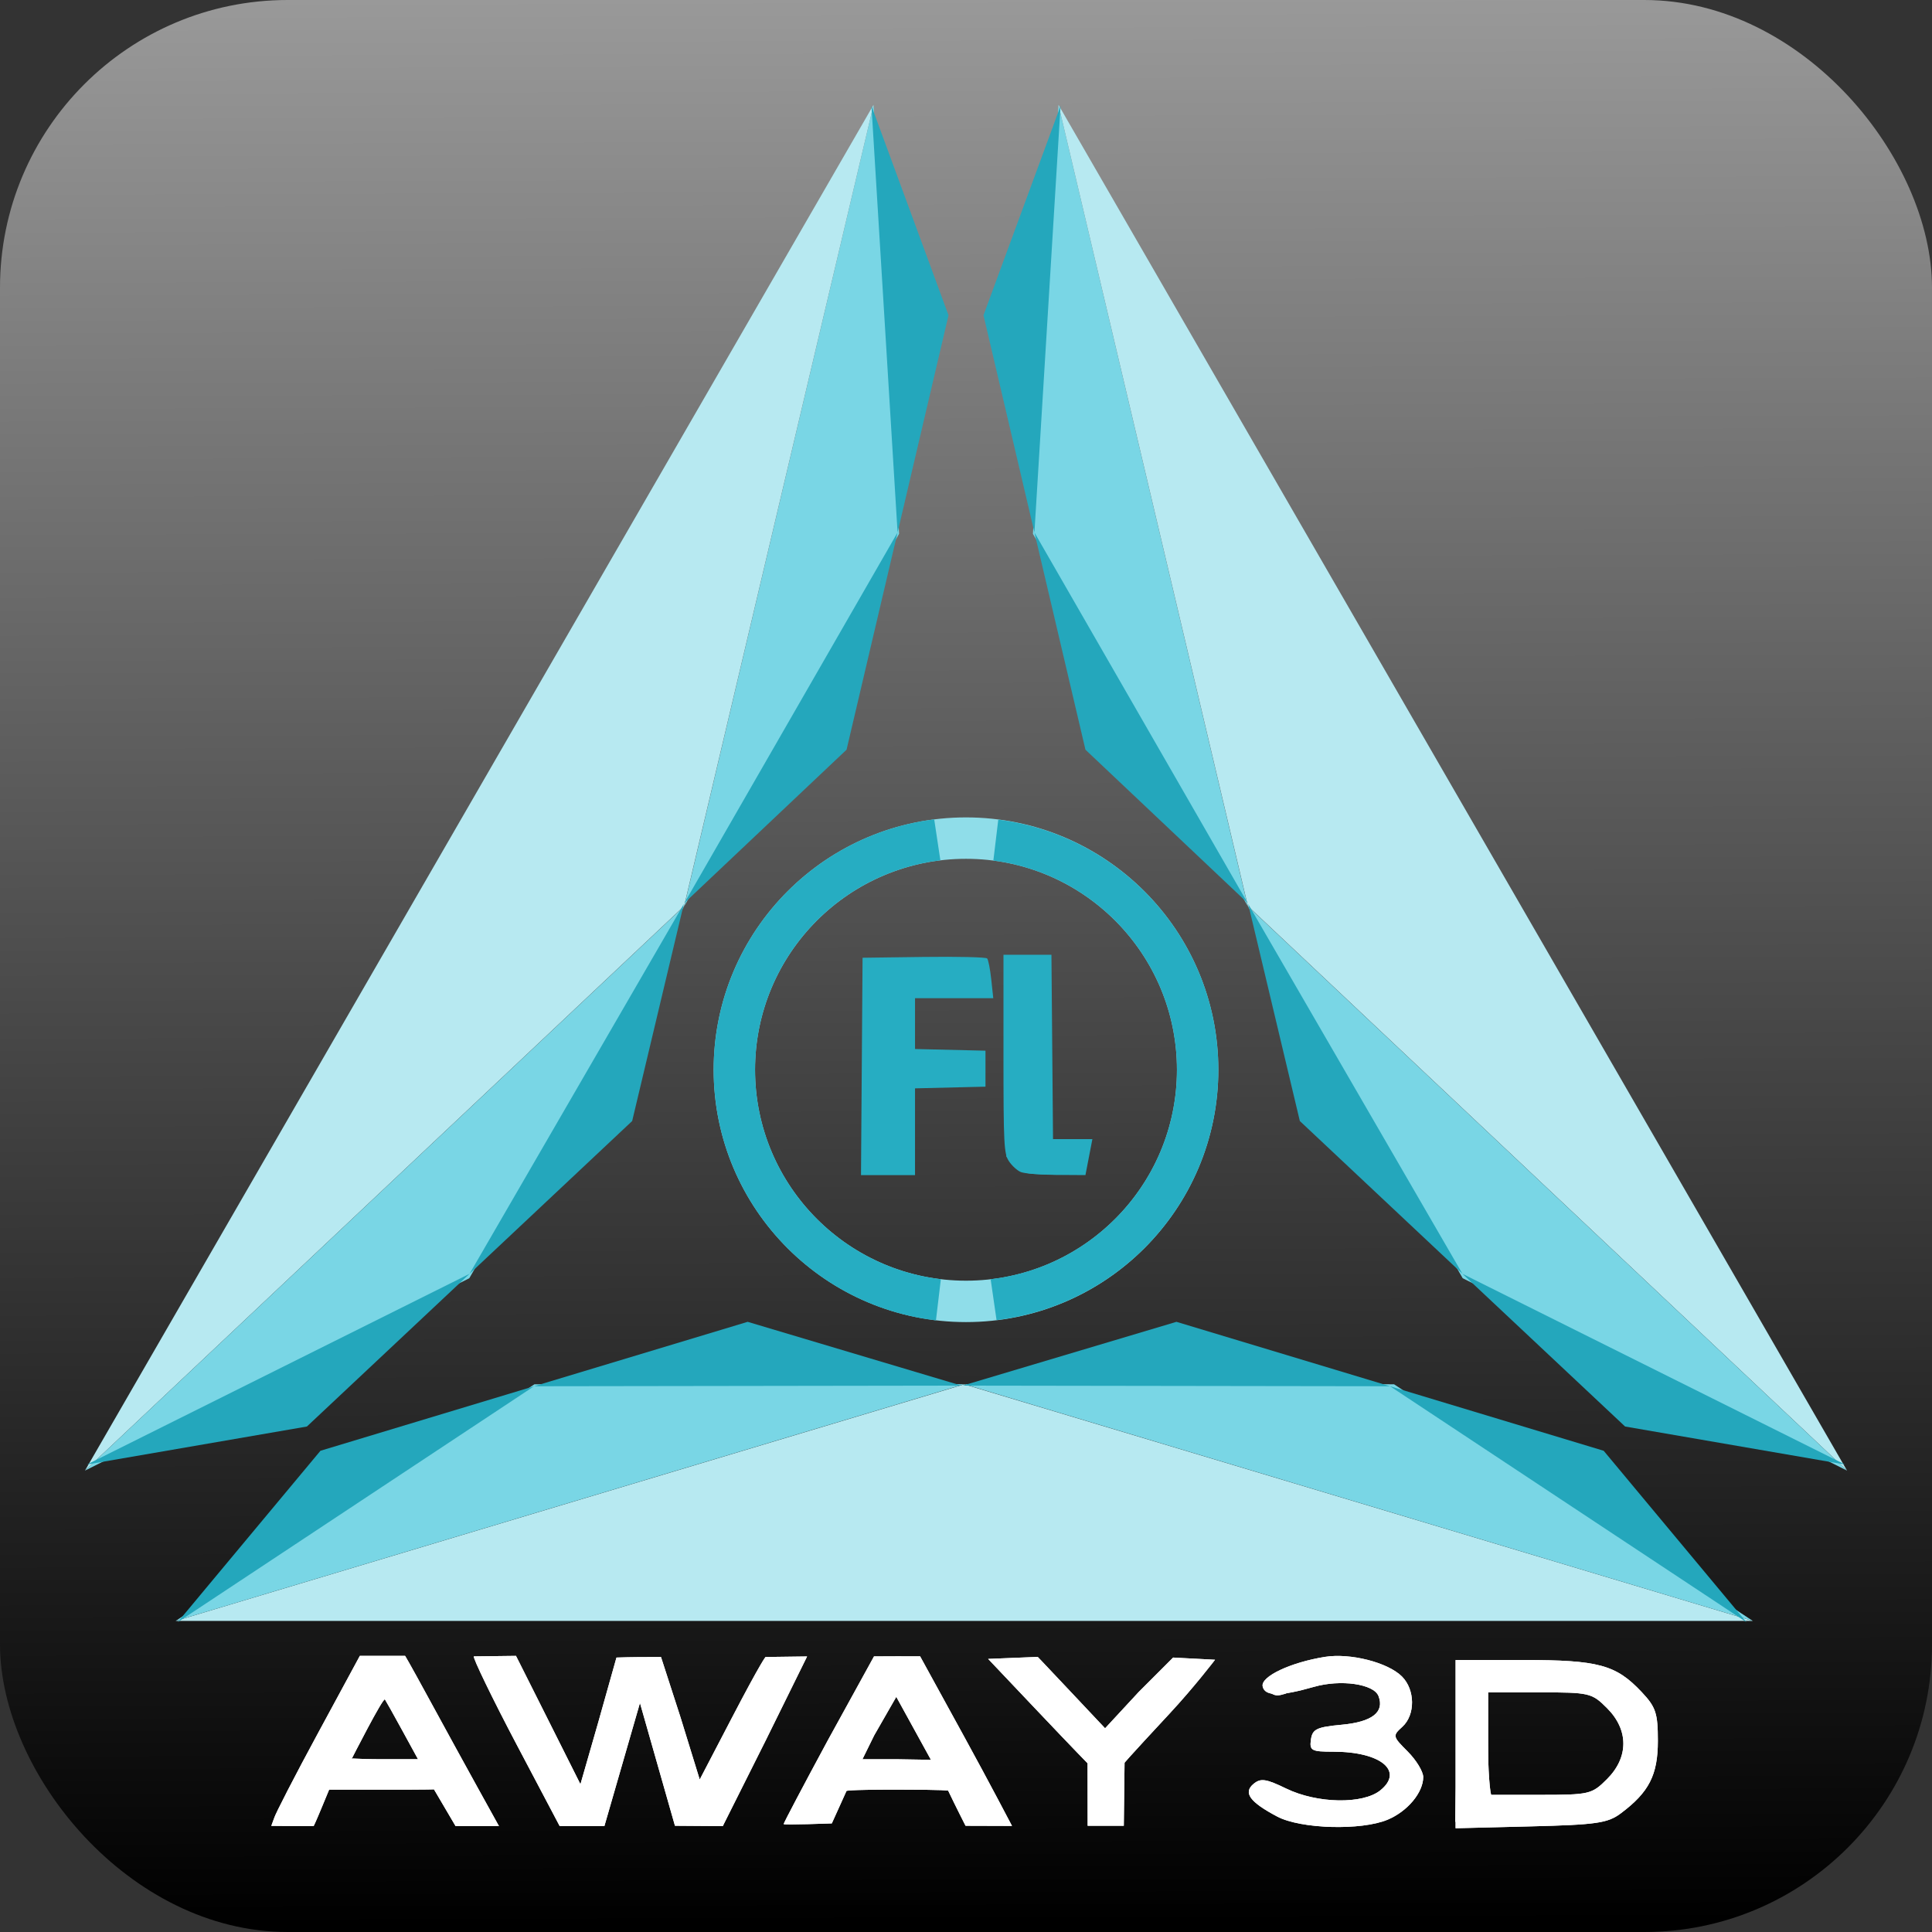 <svg xmlns="http://www.w3.org/2000/svg" xmlns:svg="http://www.w3.org/2000/svg" xmlns:xlink="http://www.w3.org/1999/xlink" id="svg2" width="245" height="245" version="1.1"><rect width="100%" height="100%" fill="#333333" stroke="none"/><defs id="defs4"><linearGradient id="linearGradient3984"><stop style="stop-color:#000;stop-opacity:1" id="stop3986" offset="0"/><stop style="stop-color:#9d9d9d;stop-opacity:1" id="stop3988" offset="1"/></linearGradient><linearGradient id="linearGradient4276"><stop style="stop-color:#000;stop-opacity:1" id="stop4278" offset="0"/><stop style="stop-color:#000;stop-opacity:0" id="stop4280" offset="1"/></linearGradient><linearGradient id="linearGradient4268"><stop style="stop-color:#000;stop-opacity:1" id="stop4270" offset="0"/><stop style="stop-color:#000;stop-opacity:0" id="stop4272" offset="1"/></linearGradient><linearGradient id="linearGradient4260"><stop style="stop-color:#000;stop-opacity:1" id="stop4262" offset="0"/><stop style="stop-color:#000;stop-opacity:0" id="stop4264" offset="1"/></linearGradient><linearGradient id="linearGradient4266" x1="282.229" x2="313.894" y1="356.588" y2="337.58" gradientUnits="userSpaceOnUse" xlink:href="#linearGradient4260"/><linearGradient id="linearGradient4274" x1="236.98" x2="206.356" y1="345.635" y2="327.453" gradientUnits="userSpaceOnUse" xlink:href="#linearGradient4268"/><linearGradient id="linearGradient4461" x1="282.229" x2="313.894" y1="356.588" y2="337.58" gradientUnits="userSpaceOnUse" xlink:href="#linearGradient4260"/><linearGradient id="linearGradient4729" x1="410.945" x2="410.943" y1="407.494" y2="440.552" gradientTransform="translate(-268.407,166.597)" gradientUnits="userSpaceOnUse" xlink:href="#linearGradient4276"/><linearGradient id="linearGradient4732" x1="410.945" x2="410.943" y1="407.494" y2="440.552" gradientTransform="translate(-276.255,54.746)" gradientUnits="userSpaceOnUse" xlink:href="#linearGradient4276"/><linearGradient id="linearGradient4843" x1="282.229" x2="313.894" y1="356.588" y2="337.58" gradientUnits="userSpaceOnUse" xlink:href="#linearGradient4260"/><linearGradient id="linearGradient4858" x1="282.229" x2="313.894" y1="356.588" y2="337.58" gradientUnits="userSpaceOnUse" xlink:href="#linearGradient4260"/><linearGradient id="linearGradient3990" x1="486.969" x2="486.121" y1="970.494" y2="710.89" gradientTransform="matrix(0.963,0,0,0.966,21.842,28.439)" gradientUnits="userSpaceOnUse" xlink:href="#linearGradient3984"/></defs><g id="layer1" transform="translate(-364.025,-722.01)"><rect style="fill:url(#linearGradient3990);fill-opacity:1;fill-rule:nonzero;stroke:none" id="rect3214" width="245" height="245" x="364.025" y="722.01" ry="36.486"/><g id="g3291"><path id="path3753" d="M 122.5 103.656 C 104.827 103.656 90.5 117.983 90.5 135.656 C 90.5 153.329 104.827 167.656 122.5 167.656 C 140.173 167.656 154.5 153.329 154.5 135.656 C 154.5 117.983 140.173 103.656 122.5 103.656 z M 122.5 108.906 C 137.274 108.906 149.25 120.883 149.25 135.656 C 149.25 150.43 137.274 162.406 122.5 162.406 C 107.726 162.406 95.75 150.43 95.75 135.656 C 95.75 120.883 107.726 108.906 122.5 108.906 z" transform="translate(364.025,722.01)" style="fill:#8fdde9;fill-opacity:1;fill-rule:nonzero;stroke:none"/><path id="path3759" d="M 118.469 103.906 C 102.697 105.887 90.5 119.347 90.5 135.656 C 90.5 152.041 102.809 165.555 118.688 167.438 L 119.312 162.219 C 106.04 160.645 95.75 149.353 95.75 135.656 C 95.75 121.981 106.007 110.696 119.25 109.094 L 118.469 103.906 z M 126.594 103.938 L 125.969 109.125 C 139.103 110.826 149.25 122.058 149.25 135.656 C 149.25 149.374 138.928 160.673 125.625 162.219 L 126.375 167.406 C 142.222 165.494 154.5 152.018 154.5 135.656 C 154.5 119.37 142.334 105.947 126.594 103.938 z" transform="translate(364.025,722.01)" style="fill:#26adc2;fill-opacity:1;fill-rule:nonzero;stroke:none"/><g id="g5241" transform="translate(83.134,238.421)"><g id="g5243"><g id="g5245" transform="translate(263.168,36.778)"><path style="fill:#b7e9f1;fill-opacity:1;fill-rule:nonzero;stroke:none" id="path5247" d="m 140,622.362 c 0,0 99.931,29.979 100,30 l -200,0 z"/><g id="g5249"><path style="fill:#79d6e5;fill-opacity:1;fill-rule:nonzero;stroke:none" id="path5251" d="m 85.497,622.352 c 0,0 54.466,-0.01 54.503,-0.01 L 40,652.362 z"/><path id="path5253" d="m 194.503,622.352 c 0,0 -54.466,-0.01 -54.503,-0.01 l 100,30.02 z" style="fill:#79d6e5;fill-opacity:1;fill-rule:nonzero;stroke:none"/></g><g style="fill:#24a7bc;fill-opacity:1" id="g5255" transform="matrix(0.497,-0.15,0.15,0.497,-77.485,334.3)"><path id="path5257" d="m 85.497,622.352 c 0,0 54.466,-0.01 54.503,-0.01 L 40,652.362 z" style="fill:#24a7bc;fill-opacity:1;fill-rule:nonzero;stroke:none"/><path style="fill:#24a7bc;fill-opacity:1;fill-rule:nonzero;stroke:none" id="path5259" d="m 194.503,622.352 c 0,0 -54.466,-0.01 -54.503,-0.01 l 100,30.02 z"/></g><g id="g5261" transform="matrix(-0.497,-0.15,-0.15,0.497,356.931,334.3)" style="fill:#24a7bc;fill-opacity:1"><path style="fill:#24a7bc;fill-opacity:1;fill-rule:nonzero;stroke:none" id="path5263" d="m 85.497,622.352 c 0,0 54.466,-0.01 54.503,-0.01 L 40,652.362 z"/><path id="path5265" d="m 194.503,622.352 c 0,0 -54.466,-0.01 -54.503,-0.01 l 100,30.02 z" style="fill:#24a7bc;fill-opacity:1;fill-rule:nonzero;stroke:none"/></g></g><g id="g5267" transform="matrix(-0.5,0.866,-0.866,-0.5,976.612,788.42)"><path id="path5269" d="m 140,622.362 c 0,0 99.931,29.979 100,30 l -200,0 z" style="fill:#b7e9f1;fill-opacity:1;fill-rule:nonzero;stroke:none"/><g id="g5271"><path id="path5273" d="m 85.497,622.352 c 0,0 54.466,-0.01 54.503,-0.01 L 40,652.362 z" style="fill:#79d6e5;fill-opacity:1;fill-rule:nonzero;stroke:none"/><path style="fill:#79d6e5;fill-opacity:1;fill-rule:nonzero;stroke:none" id="path5275" d="m 194.503,622.352 c 0,0 -54.466,-0.01 -54.503,-0.01 l 100,30.02 z"/></g><g id="g5277" transform="matrix(0.497,-0.15,0.15,0.497,-77.485,334.3)" style="fill:#24a7bc;fill-opacity:1"><path style="fill:#24a7bc;fill-opacity:1;fill-rule:nonzero;stroke:none" id="path5279" d="m 85.497,622.352 c 0,0 54.466,-0.01 54.503,-0.01 L 40,652.362 z"/><path id="path5281" d="m 194.503,622.352 c 0,0 -54.466,-0.01 -54.503,-0.01 l 100,30.02 z" style="fill:#24a7bc;fill-opacity:1;fill-rule:nonzero;stroke:none"/></g><g style="fill:#24a7bc;fill-opacity:1" id="g5283" transform="matrix(-0.497,-0.15,-0.15,0.497,356.931,334.3)"><path id="path5285" d="m 85.497,622.352 c 0,0 54.466,-0.01 54.503,-0.01 L 40,652.362 z" style="fill:#24a7bc;fill-opacity:1;fill-rule:nonzero;stroke:none"/><path style="fill:#24a7bc;fill-opacity:1;fill-rule:nonzero;stroke:none" id="path5287" d="m 194.503,622.352 c 0,0 -54.466,-0.01 -54.503,-0.01 l 100,30.02 z"/></g></g><g id="g5289" transform="matrix(0.5,0.866,0.866,-0.5,-169.829,788.42)"><path style="fill:#b7e9f1;fill-opacity:1;fill-rule:nonzero;stroke:none" id="path5291" d="m 140,622.362 c 0,0 99.931,29.979 100,30 l -200,0 z"/><g id="g5293"><path style="fill:#79d6e5;fill-opacity:1;fill-rule:nonzero;stroke:none" id="path5295" d="m 85.497,622.352 c 0,0 54.466,-0.01 54.503,-0.01 L 40,652.362 z"/><path id="path5297" d="m 194.503,622.352 c 0,0 -54.466,-0.01 -54.503,-0.01 l 100,30.02 z" style="fill:#79d6e5;fill-opacity:1;fill-rule:nonzero;stroke:none"/></g><g style="fill:#24a7bc;fill-opacity:1" id="g5299" transform="matrix(0.497,-0.15,0.15,0.497,-77.485,334.3)"><path id="path5301" d="m 85.497,622.352 c 0,0 54.466,-0.01 54.503,-0.01 L 40,652.362 z" style="fill:#24a7bc;fill-opacity:1;fill-rule:nonzero;stroke:none"/><path style="fill:#24a7bc;fill-opacity:1;fill-rule:nonzero;stroke:none" id="path5303" d="m 194.503,622.352 c 0,0 -54.466,-0.01 -54.503,-0.01 l 100,30.02 z"/></g><g id="g5305" transform="matrix(-0.497,-0.15,-0.15,0.497,356.931,334.3)" style="fill:#24a7bc;fill-opacity:1"><path style="fill:#24a7bc;fill-opacity:1;fill-rule:nonzero;stroke:none" id="path5307" d="m 85.497,622.352 c 0,0 54.466,-0.01 54.503,-0.01 L 40,652.362 z"/><path id="path5309" d="m 194.503,622.352 c 0,0 -54.466,-0.01 -54.503,-0.01 l 100,30.02 z" style="fill:#24a7bc;fill-opacity:1;fill-rule:nonzero;stroke:none"/></g></g><g id="g5311" transform="matrix(0.555,0,0,0.555,329.991,378.251)"><g id="g5315" transform="matrix(0.685,0,0,0.685,-120.364,331.398)"><path style="fill:#26aec3" id="path5319" d="m 389.124,184.589 c -1.169,-0.229 -3.194,-1.554 -4.5,-2.943 l -2.374,-2.526 -0.288,-33.421 -0.288,-33.421 7.538,0 7.538,0 0,30.5 0,30.5 6.629,0 6.629,0 -0.689,5.193 c -0.379,2.856 -0.913,5.556 -1.188,6 -0.501,0.81 -15.021,0.9 -19.007,0.118 z"/><path id="path5317" d="m 334.019,149.003 0.262,-36.25 20.429,-0.271 c 11.236,-0.149 20.744,0.076 21.129,0.5 0.385,0.424 1.002,3.584 1.371,7.021 l 0.671,6.25 -13.05,0 -13.05,0 0,8.468 0,8.468 11.75,0.282 11.75,0.282 0,6 0,6 -11.75,0.282 -11.75,0.282 0,14.468 0,14.468 -9.012,0 -9.012,0 z m 53.071,35.24 c -1.205,-0.486 -3.005,-2.124 -4,-3.641 -1.652,-2.52 -1.808,-5.609 -1.808,-35.804 l 0,-33.046 8,0 8,0 0.264,30.75 0.264,30.75 6.565,0 6.565,0 -0.579,3 c -0.319,1.65 -0.84,4.35 -1.159,6 l -0.579,3 -9.671,-0.063 c -5.319,-0.035 -10.657,-0.461 -11.862,-0.946 z" style="fill:#26adc2;fill-opacity:1"/></g></g></g><g style="fill:#fff;fill-opacity:1" id="g5321" transform="translate(25.549,-11.873)"><g style="fill:#fff;fill-opacity:1" id="g5323" transform="translate(241.077,198.77)"><g style="fill:#fff;fill-opacity:1" id="g5325" transform="matrix(0.771,0,0,0.771,-113.309,168.207)"><path id="path5327" d="m 210.537,465.736 c 0.178,-0.695 3.426,-6.995 7.219,-14 l 6.896,-12.737 7.439,0 c 0,0 0.199,0.203 4.306,7.75 2.32,4.263 5.774,10.562 7.676,14 l 3.459,6.25 -7.133,0 -3.558,-6.049 c 0,0 -0.075,0.062 -8.61,0.056 l -8.629,-0.006 -1.243,3 c -1.041,2.514 -1.306,3 -1.306,3 -2.284,0 -6.962,-0.041 -6.962,-0.041 z m 21.084,-14.487 c -1.429,-2.612 -2.708,-4.898 -2.841,-5.079 -0.301,-0.407 -5.475,9.777 -5.475,9.777 0.322,-0.171 -0.057,0.051 5.485,0.051 l 5.43,0 z m 18.82,2.334 c -3.894,-7.379 -7.346,-14.496 -7.025,-14.5 l 6.917,-0.084 c 0,0 -0.059,-0.136 5.306,10.558 l 5.296,10.558 2.963,-10.308 2.963,-10.53 c 2.441,-0.088 4.882,-0.086 7.324,-0.089 l 3.212,9.925 3.156,10.228 5.171,-9.921 c 5.048,-9.685 5.654,-10.234 5.654,-10.234 l 6.837,-0.09 -6.822,13.84 -7.045,14.063 -7.867,-0.056 c 0,0 0.509,1.791 -4.51,-15.822 l -1.247,-4.377 -2.925,10.127 -2.925,10.127 -3.676,0 -3.676,0 z m 43.919,13.08 c 0,-0.185 3.263,-6.372 7.25,-13.75 l 7.61,-13.83 c 2.528,-0.025 5.056,-0.015 7.584,-0.009 l 7.306,13.32 c 4.037,7.36 7.806,14.574 7.806,14.574 l -7.641,-0.024 c 0,0 -1.668,-3.278 -2.859,-5.778 0,0 -0.18,-0.167 -8.556,-0.167 -8.376,0 -8.167,0.222 -8.167,0.222 l -2.414,5.333 c 0,0 -7.919,0.293 -7.919,0.108 z m 24.222,-10.569 -5.697,-10.358 -3.639,6.346 -1.926,3.917 5.52,0 z m 25.778,10.846 -0.014,-10.273 c 0,0 -2.023,-2.048 -8.17,-8.533 l -8.184,-8.635 8.156,-0.33 c 0,0 0.088,0.069 5.395,5.706 l 5.683,6.036 5.514,-5.956 5.678,-5.678 6.895,0.361 c 0,0 -3.394,4.461 -7.486,8.861 -7.284,7.832 -7.398,8.083 -7.398,8.083 l -0.125,10.361 z" style="fill:#fff;fill-opacity:1"/></g></g><g style="fill:#fff;fill-opacity:1" id="g5329" transform="matrix(0.684,0,0,0.684,19.759,290.967)"><path id="path5331" d="m 581.211,635.753 c -5.102,-2.697 -6.352,-4.427 -4.383,-6.062 1.311,-1.088 2.309,-0.945 6.039,0.867 5.753,2.795 14.227,2.954 17.471,0.327 4.414,-3.574 0.063,-7.156 -8.691,-7.156 -4.099,0 -4.476,-0.202 -4.185,-2.25 0.276,-1.94 1.063,-2.319 5.718,-2.75 5.628,-0.521 7.955,-2.334 6.813,-5.309 -0.866,-2.257 -7.019,-3.135 -11.985,-1.709 -6.286,1.804 -9.12,1.773 -9.498,-0.104 -0.366,-1.818 5.181,-4.44 11.548,-5.458 4.69,-0.75 11.669,1.026 14.276,3.633 2.472,2.472 2.506,7.132 0.069,9.337 -1.826,1.653 -1.798,1.78 1,4.578 1.583,1.583 2.878,3.713 2.878,4.733 0,2.87 -2.92,6.368 -6.599,7.905 -4.898,2.047 -16.103,1.728 -20.473,-0.582 z m 33.071,-13.428 0,-15.596 12.532,0 c 13.978,0 17.196,0.871 21.968,5.942 2.629,2.795 3,3.913 3,9.05 0,6.331 -1.635,9.524 -6.883,13.446 -2.414,1.804 -4.504,2.105 -16.688,2.408 l -13.929,0.346 0,-15.596 z m 28.077,6.481 c 4.034,-4.034 4.034,-9.12 0,-13.154 -2.824,-2.824 -3.248,-2.923 -12.5,-2.923 l -9.577,0 0,9.5 0,9.5 9.577,0 c 9.252,0 9.676,-0.099 12.5,-2.923 z" style="fill:#fff;fill-opacity:1"/><path id="path5333" d="m 584.234,636.403 c -1.952,-0.645 -4.637,-1.959 -5.968,-2.92 -2.193,-1.583 -2.273,-1.893 -0.857,-3.308 1.416,-1.416 1.887,-1.37 5.042,0.492 7.791,4.597 19.832,3.169 19.832,-2.351 0,-3.068 -2.035,-4.257 -8.827,-5.158 -6.271,-0.832 -7.341,-3.42 -1.423,-3.443 7.168,-0.028 11.792,-4.653 7.668,-7.669 -2.432,-1.778 -10.649,-1.664 -15.137,0.211 -3.243,1.355 -3.823,1.359 -5.15,0.033 -1.326,-1.326 -0.995,-1.721 2.937,-3.505 8.794,-3.989 21.579,-1.892 23.398,3.839 0.706,2.223 -0.887,5.912 -3.379,7.825 -1.049,0.805 -1.163,1.229 -0.337,1.25 2.252,0.057 5.25,3.973 5.25,6.857 0,7.061 -12.527,11.326 -23.049,7.847 z m 30.272,-14.423 0.277,-14.75 12.5,0.04 c 14.006,0.045 18.365,1.355 22.136,6.651 3.05,4.283 2.961,11.576 -0.197,16.215 -3.866,5.68 -6.896,6.593 -21.867,6.593 l -13.126,0 0.277,-14.75 z m 27.455,8.154 c 3.663,-2.721 5.084,-8.033 3.206,-11.986 -2.152,-4.53 -7.039,-6.415 -16.634,-6.417 l -8.25,-0.002 0,9.833 c 0,5.408 0.338,10.173 0.75,10.588 0.412,0.415 4.655,0.603 9.428,0.417 6.894,-0.268 9.259,-0.769 11.5,-2.434 z" style="fill:#fff;fill-opacity:1"/></g><g style="fill:#fff;fill-opacity:1" id="g5335" transform="translate(241.077,198.77)"><g style="fill:#fff;fill-opacity:1" id="g5337" transform="matrix(0.771,0,0,0.771,-113.309,168.207)"><path style="fill:#fff;fill-opacity:1" id="path5339" d="m 210.537,465.736 c 0.178,-0.695 3.426,-6.995 7.219,-14 l 6.896,-12.737 7.439,0 c 0,0 0.199,0.203 4.306,7.75 2.32,4.263 5.774,10.562 7.676,14 l 3.459,6.25 -7.133,0 -3.558,-6.049 c 0,0 -0.075,0.062 -8.61,0.056 l -8.629,-0.006 -1.243,3 c -1.041,2.514 -1.306,3 -1.306,3 -2.284,0 -6.962,-0.041 -6.962,-0.041 z m 21.084,-14.487 c -1.429,-2.612 -2.708,-4.898 -2.841,-5.079 -0.301,-0.407 -5.475,9.777 -5.475,9.777 0.322,-0.171 -0.057,0.051 5.485,0.051 l 5.43,0 z m 18.82,2.334 c -3.894,-7.379 -7.346,-14.496 -7.025,-14.5 l 6.917,-0.084 c 0,0 -0.059,-0.136 5.306,10.558 l 5.296,10.558 2.963,-10.308 2.963,-10.53 c 2.441,-0.088 4.882,-0.086 7.324,-0.089 l 3.212,9.925 3.156,10.228 5.171,-9.921 c 5.048,-9.685 5.654,-10.234 5.654,-10.234 l 6.837,-0.09 -6.822,13.84 -7.045,14.063 -7.867,-0.056 c 0,0 0.509,1.791 -4.51,-15.822 l -1.247,-4.377 -2.925,10.127 -2.925,10.127 -3.676,0 -3.676,0 z m 43.919,13.08 c 0,-0.185 3.263,-6.372 7.25,-13.75 l 7.61,-13.83 c 2.528,-0.025 5.056,-0.015 7.584,-0.009 l 7.306,13.32 c 4.037,7.36 7.806,14.574 7.806,14.574 l -7.641,-0.024 c 0,0 -1.668,-3.278 -2.859,-5.778 0,0 -0.18,-0.167 -8.556,-0.167 -8.376,0 -8.167,0.222 -8.167,0.222 l -2.414,5.333 c 0,0 -7.919,0.293 -7.919,0.108 z m 24.222,-10.569 -5.697,-10.358 -3.639,6.346 -1.926,3.917 5.52,0 z m 25.778,10.846 -0.014,-10.273 c 0,0 -2.023,-2.048 -8.17,-8.533 l -8.184,-8.635 8.156,-0.33 c 0,0 0.088,0.069 5.395,5.706 l 5.683,6.036 5.514,-5.956 5.678,-5.678 6.895,0.361 c 0,0 -3.394,4.461 -7.486,8.861 -7.284,7.832 -7.398,8.083 -7.398,8.083 l -0.125,10.361 z"/></g></g><g id="g5341" transform="matrix(0.684,0,0,0.684,19.759,290.967)" style="fill:#fff;fill-opacity:1"><path style="fill:#fff;fill-opacity:1" id="path5343" d="m 581.211,635.753 c -5.102,-2.697 -6.352,-4.427 -4.383,-6.062 1.311,-1.088 2.309,-0.945 6.039,0.867 5.753,2.795 14.227,2.954 17.471,0.327 4.414,-3.574 0.063,-7.156 -8.691,-7.156 -4.099,0 -4.476,-0.202 -4.185,-2.25 0.276,-1.94 1.063,-2.319 5.718,-2.75 5.628,-0.521 7.955,-2.334 6.813,-5.309 -0.866,-2.257 -7.019,-3.135 -11.985,-1.709 -6.286,1.804 -9.12,1.773 -9.498,-0.104 -0.366,-1.818 5.181,-4.44 11.548,-5.458 4.69,-0.75 11.669,1.026 14.276,3.633 2.472,2.472 2.506,7.132 0.069,9.337 -1.826,1.653 -1.798,1.78 1,4.578 1.583,1.583 2.878,3.713 2.878,4.733 0,2.87 -2.92,6.368 -6.599,7.905 -4.898,2.047 -16.103,1.728 -20.473,-0.582 z m 33.071,-13.428 0,-15.596 12.532,0 c 13.978,0 17.196,0.871 21.968,5.942 2.629,2.795 3,3.913 3,9.05 0,6.331 -1.635,9.524 -6.883,13.446 -2.414,1.804 -4.504,2.105 -16.688,2.408 l -13.929,0.346 0,-15.596 z m 28.077,6.481 c 4.034,-4.034 4.034,-9.12 0,-13.154 -2.824,-2.824 -3.248,-2.923 -12.5,-2.923 l -9.577,0 0,9.5 0,9.5 9.577,0 c 9.252,0 9.676,-0.099 12.5,-2.923 z"/><path style="fill:#fff;fill-opacity:1" id="path5345" d="m 584.234,636.403 c -1.952,-0.645 -4.637,-1.959 -5.968,-2.92 -2.193,-1.583 -2.273,-1.893 -0.857,-3.308 1.416,-1.416 1.887,-1.37 5.042,0.492 7.791,4.597 19.832,3.169 19.832,-2.351 0,-3.068 -2.035,-4.257 -8.827,-5.158 -6.271,-0.832 -7.341,-3.42 -1.423,-3.443 7.168,-0.028 11.792,-4.653 7.668,-7.669 -2.432,-1.778 -10.649,-1.664 -15.137,0.211 -3.243,1.355 -3.823,1.359 -5.15,0.033 -1.326,-1.326 -0.995,-1.721 2.937,-3.505 8.794,-3.989 21.579,-1.892 23.398,3.839 0.706,2.223 -0.887,5.912 -3.379,7.825 -1.049,0.805 -1.163,1.229 -0.337,1.25 2.252,0.057 5.25,3.973 5.25,6.857 0,7.061 -12.527,11.326 -23.049,7.847 z m 30.272,-14.423 0.277,-14.75 12.5,0.04 c 14.006,0.045 18.365,1.355 22.136,6.651 3.05,4.283 2.961,11.576 -0.197,16.215 -3.866,5.68 -6.896,6.593 -21.867,6.593 l -13.126,0 0.277,-14.75 z m 27.455,8.154 c 3.663,-2.721 5.084,-8.033 3.206,-11.986 -2.152,-4.53 -7.039,-6.415 -16.634,-6.417 l -8.25,-0.002 0,9.833 c 0,5.408 0.338,10.173 0.75,10.588 0.412,0.415 4.655,0.603 9.428,0.417 6.894,-0.268 9.259,-0.769 11.5,-2.434 z"/></g></g></g></g></g></svg>